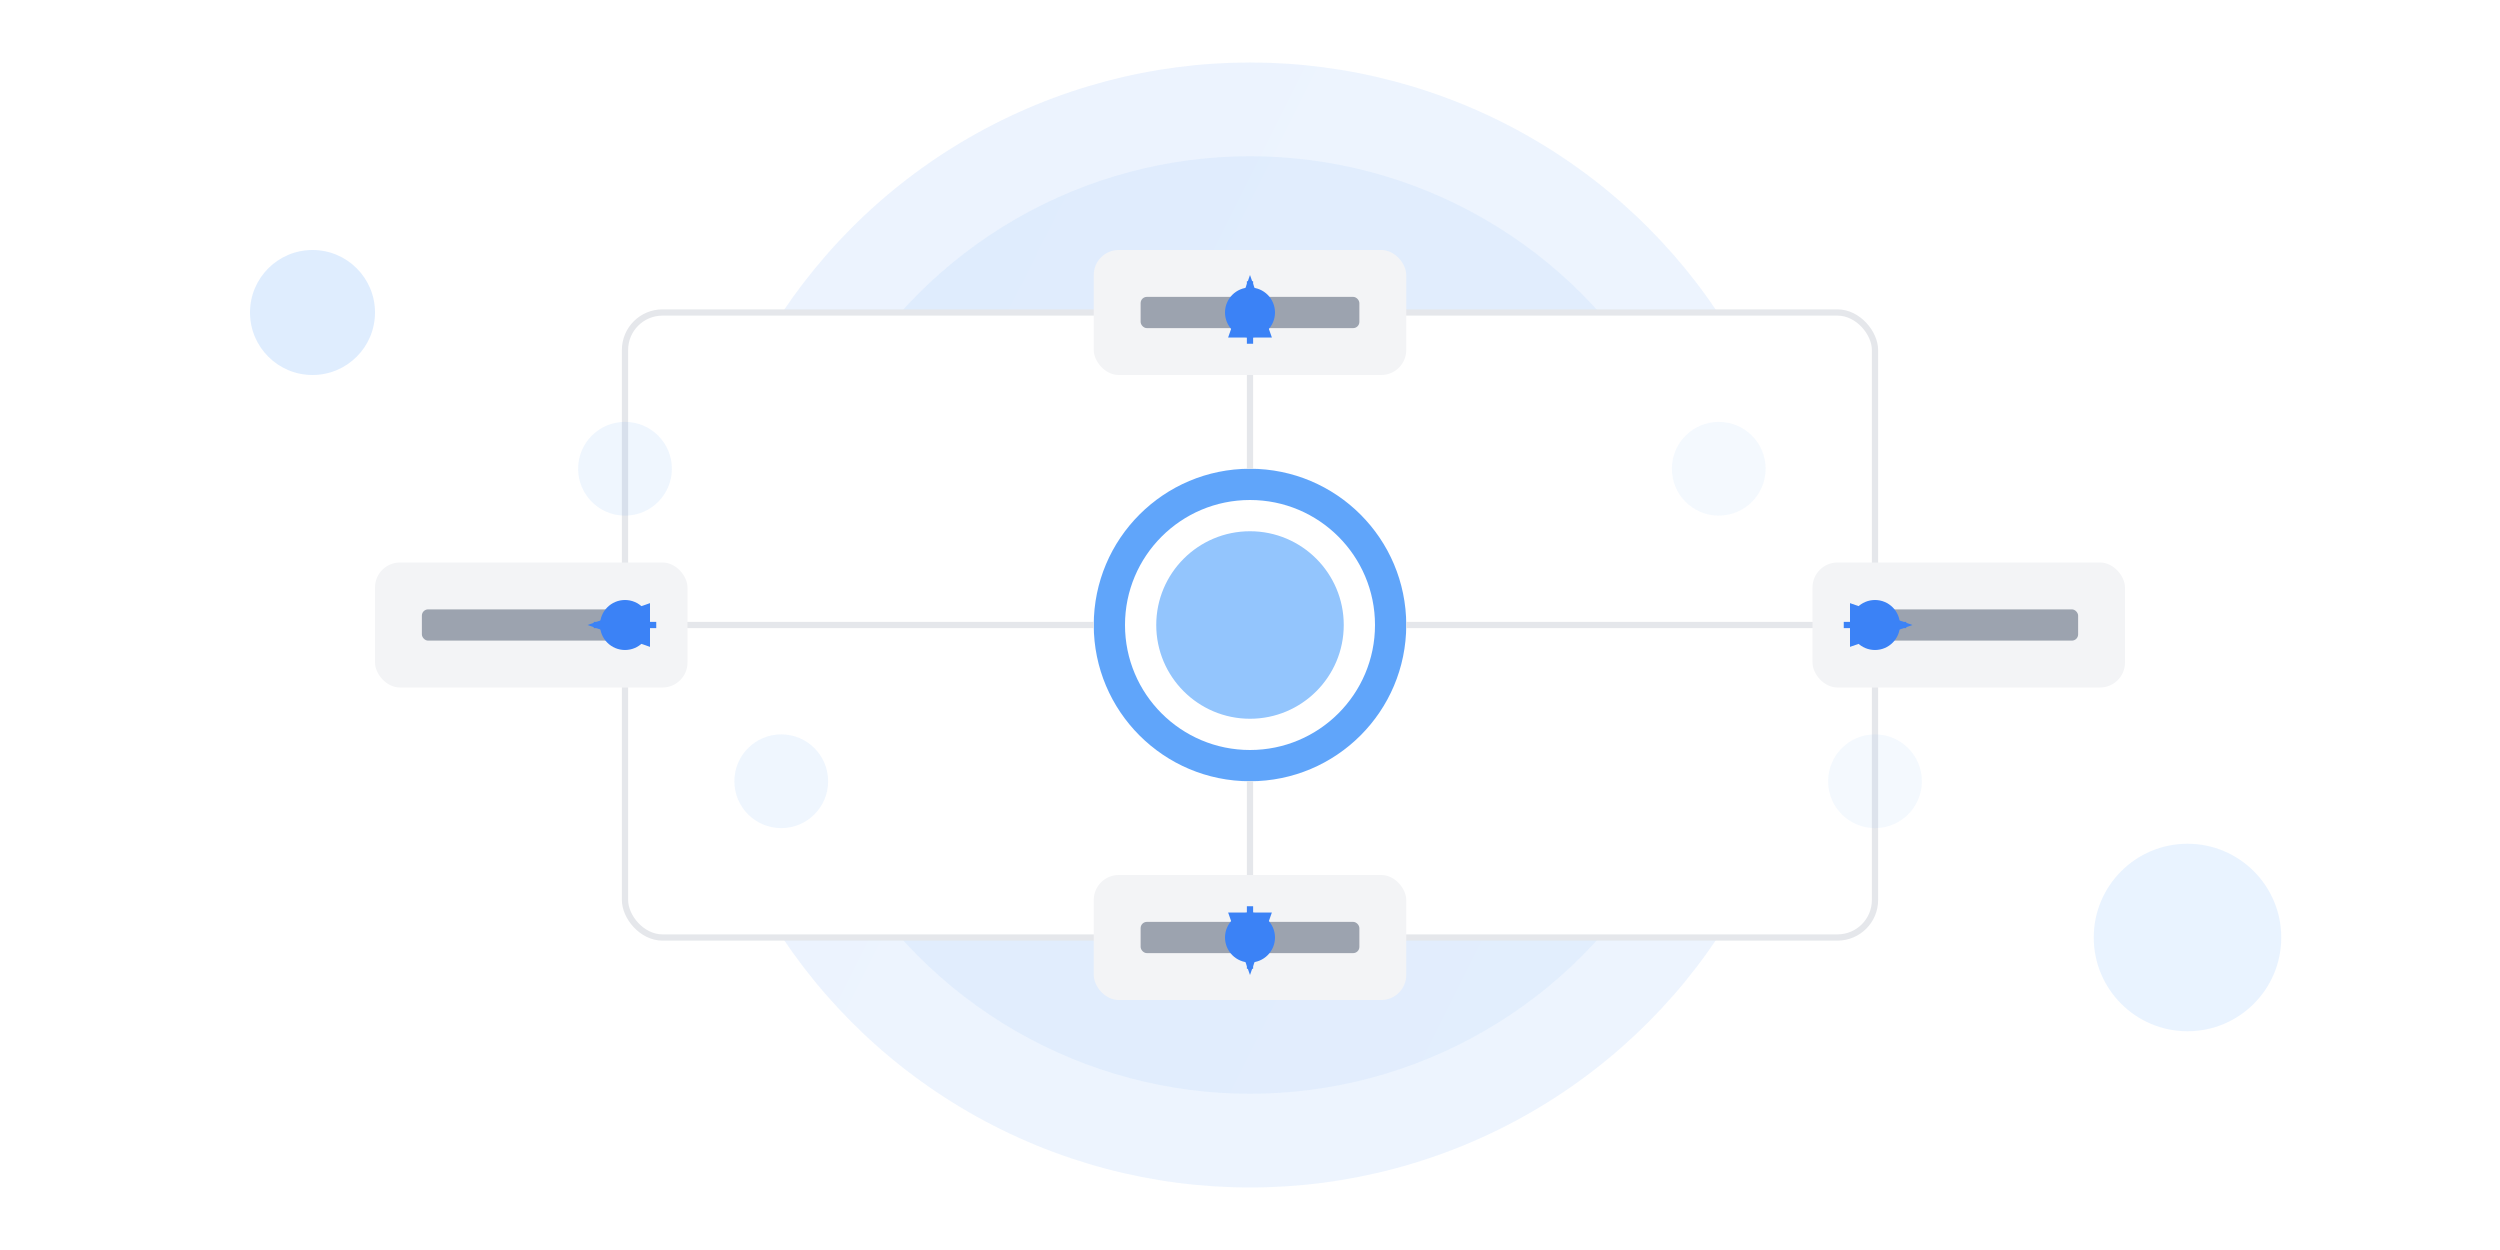 <?xml version="1.0" encoding="UTF-8"?>
<svg width="800" height="400" viewBox="0 0 800 400" fill="none" xmlns="http://www.w3.org/2000/svg">
  <!-- Background Elements -->
  <circle cx="400" cy="200" r="180" fill="url(#gradient1)" opacity="0.1"/>
  <circle cx="400" cy="200" r="150" fill="url(#gradient2)" opacity="0.1"/>
  
  <!-- Main Diagram -->
  <rect x="200" y="100" width="400" height="200" rx="12" fill="white" stroke="#E5E7EB" stroke-width="2"/>
  
  <!-- Center Circle -->
  <circle cx="400" cy="200" r="50" fill="url(#gradient3)"/>
  <circle cx="400" cy="200" r="40" fill="white"/>
  <circle cx="400" cy="200" r="30" fill="url(#gradient4)"/>
  
  <!-- Connecting Lines -->
  <line x1="400" y1="150" x2="400" y2="100" stroke="#E5E7EB" stroke-width="2"/>
  <line x1="400" y1="250" x2="400" y2="300" stroke="#E5E7EB" stroke-width="2"/>
  <line x1="350" y1="200" x2="200" y2="200" stroke="#E5E7EB" stroke-width="2"/>
  <line x1="450" y1="200" x2="600" y2="200" stroke="#E5E7EB" stroke-width="2"/>
  
  <!-- Outer Elements -->
  <rect x="350" y="80" width="100" height="40" rx="8" fill="#F3F4F6"/>
  <rect x="365" y="95" width="70" height="10" rx="2" fill="#9CA3AF"/>
  
  <rect x="350" y="280" width="100" height="40" rx="8" fill="#F3F4F6"/>
  <rect x="365" y="295" width="70" height="10" rx="2" fill="#9CA3AF"/>
  
  <rect x="120" y="180" width="100" height="40" rx="8" fill="#F3F4F6"/>
  <rect x="135" y="195" width="70" height="10" rx="2" fill="#9CA3AF"/>
  
  <rect x="580" y="180" width="100" height="40" rx="8" fill="#F3F4F6"/>
  <rect x="595" y="195" width="70" height="10" rx="2" fill="#9CA3AF"/>
  
  <!-- Connection Points -->
  <circle cx="400" cy="100" r="8" fill="#3B82F6"/>
  <circle cx="400" cy="300" r="8" fill="#3B82F6"/>
  <circle cx="200" cy="200" r="8" fill="#3B82F6"/>
  <circle cx="600" cy="200" r="8" fill="#3B82F6"/>
  
  <!-- Decorative Elements -->
  <circle cx="100" cy="100" r="20" fill="url(#gradient5)" opacity="0.2"/>
  <circle cx="700" cy="300" r="30" fill="url(#gradient6)" opacity="0.2"/>
  
  <!-- Floating Icons -->
  <circle cx="200" cy="150" r="15" fill="url(#gradient7)" opacity="0.1"/>
  <circle cx="600" cy="250" r="15" fill="url(#gradient8)" opacity="0.1"/>
  <circle cx="250" cy="250" r="15" fill="url(#gradient9)" opacity="0.1"/>
  <circle cx="550" cy="150" r="15" fill="url(#gradient10)" opacity="0.1"/>
  
  <!-- Connection Arrows -->
  <path d="M400 110 L400 90" stroke="#3B82F6" stroke-width="2" marker-end="url(#arrowhead)"/>
  <path d="M400 290 L400 310" stroke="#3B82F6" stroke-width="2" marker-end="url(#arrowhead)"/>
  <path d="M210 200 L190 200" stroke="#3B82F6" stroke-width="2" marker-end="url(#arrowhead)"/>
  <path d="M590 200 L610 200" stroke="#3B82F6" stroke-width="2" marker-end="url(#arrowhead)"/>
  
  <!-- Gradients -->
  <defs>
    <linearGradient id="gradient1" x1="0" y1="0" x2="800" y2="400" gradientUnits="userSpaceOnUse">
      <stop offset="0%" stop-color="#3B82F6"/>
      <stop offset="100%" stop-color="#60A5FA"/>
    </linearGradient>
    <linearGradient id="gradient2" x1="0" y1="0" x2="800" y2="400" gradientUnits="userSpaceOnUse">
      <stop offset="0%" stop-color="#60A5FA"/>
      <stop offset="100%" stop-color="#93C5FD"/>
    </linearGradient>
    <linearGradient id="gradient3" x1="0" y1="0" x2="100" y2="100" gradientUnits="userSpaceOnUse">
      <stop offset="0%" stop-color="#3B82F6"/>
      <stop offset="100%" stop-color="#60A5FA"/>
    </linearGradient>
    <linearGradient id="gradient4" x1="0" y1="0" x2="60" y2="60" gradientUnits="userSpaceOnUse">
      <stop offset="0%" stop-color="#60A5FA"/>
      <stop offset="100%" stop-color="#93C5FD"/>
    </linearGradient>
    <linearGradient id="gradient5" x1="0" y1="0" x2="40" y2="40" gradientUnits="userSpaceOnUse">
      <stop offset="0%" stop-color="#3B82F6"/>
      <stop offset="100%" stop-color="#60A5FA"/>
    </linearGradient>
    <linearGradient id="gradient6" x1="0" y1="0" x2="60" y2="60" gradientUnits="userSpaceOnUse">
      <stop offset="0%" stop-color="#60A5FA"/>
      <stop offset="100%" stop-color="#93C5FD"/>
    </linearGradient>
    <linearGradient id="gradient7" x1="0" y1="0" x2="30" y2="30" gradientUnits="userSpaceOnUse">
      <stop offset="0%" stop-color="#3B82F6"/>
      <stop offset="100%" stop-color="#60A5FA"/>
    </linearGradient>
    <linearGradient id="gradient8" x1="0" y1="0" x2="30" y2="30" gradientUnits="userSpaceOnUse">
      <stop offset="0%" stop-color="#60A5FA"/>
      <stop offset="100%" stop-color="#93C5FD"/>
    </linearGradient>
    <linearGradient id="gradient9" x1="0" y1="0" x2="30" y2="30" gradientUnits="userSpaceOnUse">
      <stop offset="0%" stop-color="#3B82F6"/>
      <stop offset="100%" stop-color="#60A5FA"/>
    </linearGradient>
    <linearGradient id="gradient10" x1="0" y1="0" x2="30" y2="30" gradientUnits="userSpaceOnUse">
      <stop offset="0%" stop-color="#60A5FA"/>
      <stop offset="100%" stop-color="#93C5FD"/>
    </linearGradient>
    
    <!-- Arrow Marker -->
    <marker id="arrowhead" markerWidth="10" markerHeight="7" refX="9" refY="3.5" orient="auto">
      <polygon points="0 0, 10 3.5, 0 7" fill="#3B82F6"/>
    </marker>
  </defs>
</svg> 